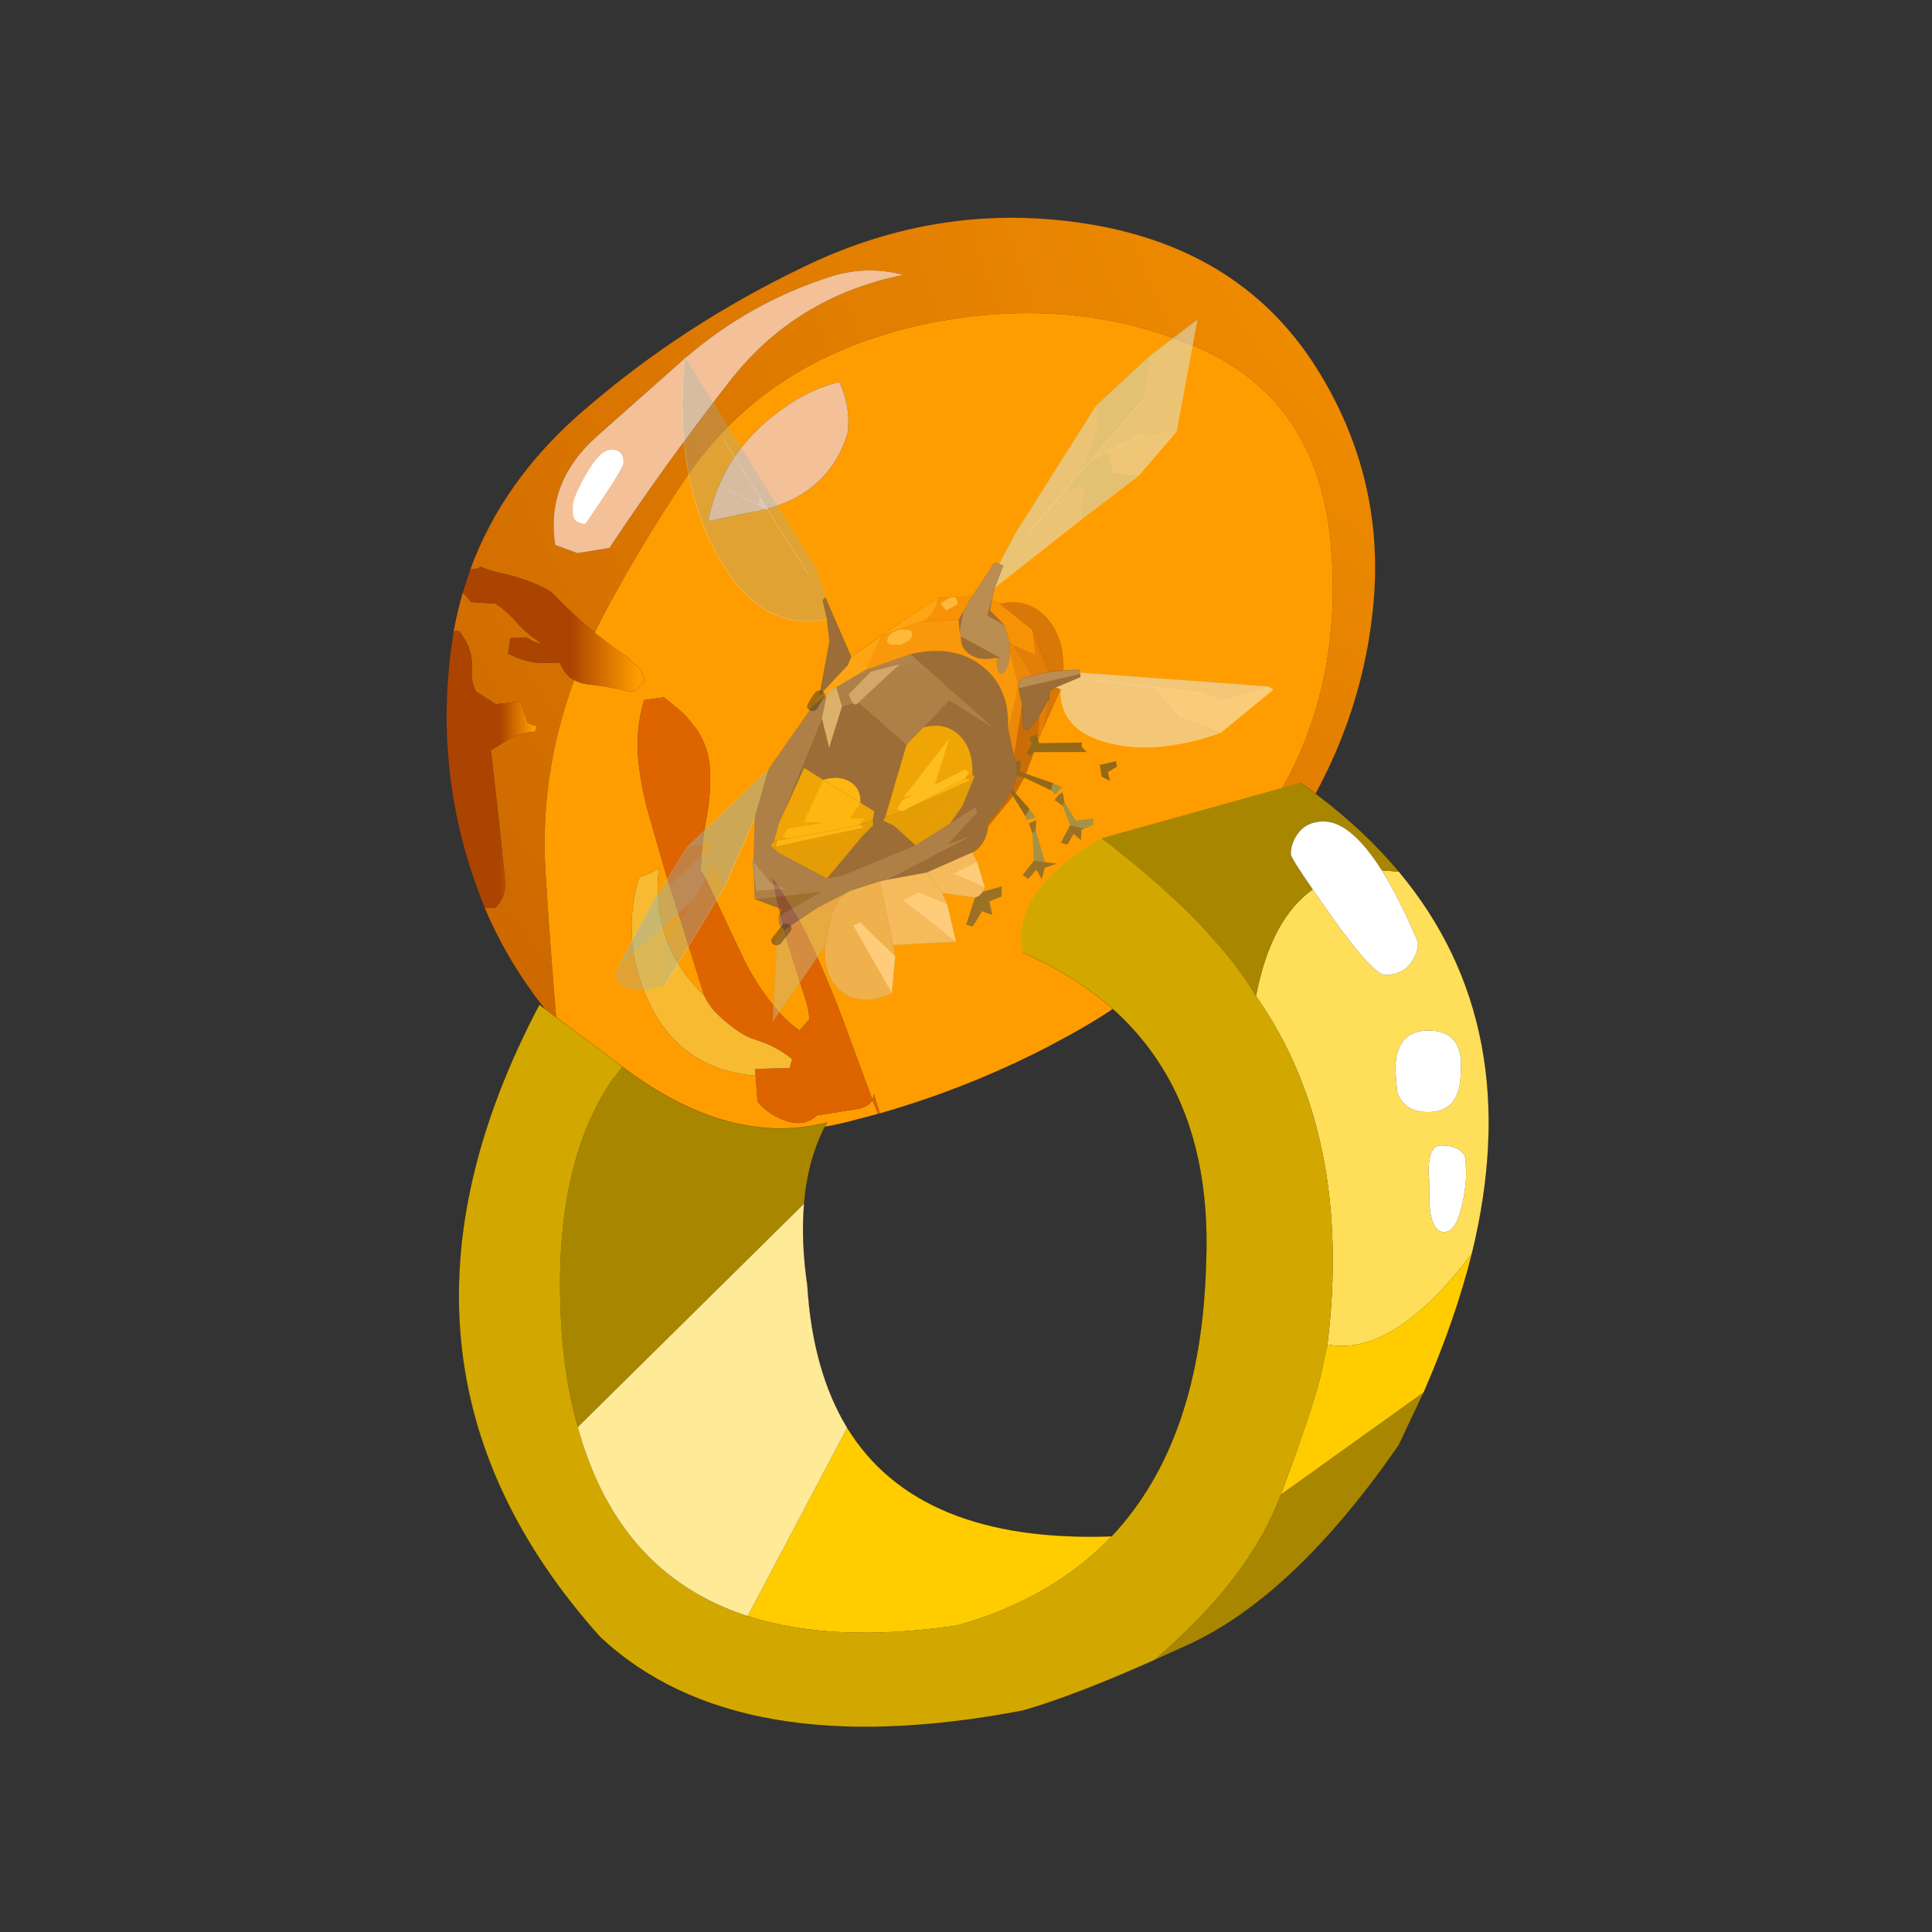 <?xml version="1.0" encoding="UTF-8" standalone="no"?>
<svg xmlns:xlink="http://www.w3.org/1999/xlink" height="440.0px" width="440.0px" xmlns="http://www.w3.org/2000/svg">
  <rect width="100%" height="100%" fill="#333333" stroke="none"/>
  <g transform="matrix(10.0, 0.0, 0.0, 10.0, 0.0, 0.0)">
    <use height="44.0" transform="matrix(0.909, 0.0, 0.0, 0.909, 2.0, 2.0)" width="44.0" xlink:href="#sprite0"/>
  </g>
  <defs>
    <g id="sprite0" transform="matrix(1.0, 0.0, 0.0, 1.0, 0.0, 0.0)">
      <use height="44.0" transform="matrix(1.0, 0.0, 0.0, 1.0, 0.0, 0.0)" width="44.0" xlink:href="#shape0"/>
      <use height="211.45" transform="matrix(0.18, 0.0, 0.0, 0.18, 9.0, 3.0)" width="145.0" xlink:href="#sprite1"/>
    </g>
    <g id="shape0" transform="matrix(1.0, 0.0, 0.0, 1.0, 0.0, 0.0)">
      <path d="M44.0 44.0 L0.0 44.0 0.0 0.0 44.0 0.0 44.0 44.0" fill="#43adca" fill-opacity="0.0" fill-rule="evenodd" stroke="none"/>
    </g>
    <g id="sprite1" transform="matrix(1.0, 0.0, 0.0, 1.0, 0.0, 0.0)">
      <use height="207.45" transform="matrix(-0.687, 0.019, 0.0, 0.609, 129.2, 0.0)" width="188.15" xlink:href="#sprite2"/>
      <use height="124.7" transform="matrix(-0.869, 0.025, 0.0, 0.77, 115.016, 15.323)" width="105.35" xlink:href="#shape2"/>
      <use height="177.75" transform="matrix(1.0, 0.0, 0.0, 1.0, 1.65, 33.7)" width="143.35" xlink:href="#shape3"/>
    </g>
    <g id="sprite2" transform="matrix(1.0, 0.0, 0.0, 1.0, 0.0, 0.0)">
      <use height="207.45" transform="matrix(1.0, 0.0, 0.0, 1.0, 0.0, 0.0)" width="188.15" xlink:href="#shape1"/>
    </g>
    <g id="shape1" transform="matrix(1.0, 0.0, 0.0, 1.0, 0.0, 0.0)">
      <path d="M183.35 76.95 L183.2 76.95 Q182.1 77.0 181.2 76.45 179.3 77.5 177.1 78.05 171.75 79.45 167.2 82.45 L166.7 82.95 Q162.7 87.85 158.15 92.2 L156.4 88.35 Q148.8 72.4 139.55 57.25 123.35 30.85 92.05 23.95 62.7 17.7 37.2 30.25 11.65 42.75 9.0 76.65 6.65 106.8 18.05 130.5 L21.1 136.35 Q29.65 151.25 39.25 164.2 46.2 173.6 53.75 181.95 30.9 166.25 16.9 142.55 2.9 118.85 0.45 91.65 -2.25 62.05 11.95 36.2 27.1 8.7 57.85 2.0 87.65 -4.45 115.45 9.75 140.5 22.45 160.7 41.65 176.75 56.85 183.35 76.95 M162.3 102.95 Q164.25 101.65 165.15 98.95 L165.7 98.95 170.15 98.7 Q173.35 98.0 175.7 96.45 L175.2 92.95 174.7 92.95 173.2 92.95 Q172.15 92.7 171.5 93.2 170.3 94.2 168.7 94.45 171.8 92.25 174.0 89.3 175.8 86.9 178.2 84.95 L183.2 84.45 184.2 82.95 184.9 82.25 Q186.0 86.55 186.75 91.1 L186.2 90.95 185.7 90.95 Q182.7 95.1 183.05 99.9 183.25 102.6 182.2 104.95 L178.2 107.95 173.2 107.45 171.7 112.45 170.7 112.95 170.25 113.05 Q169.95 113.2 169.95 113.45 L170.2 114.45 Q172.9 114.6 175.25 115.85 L179.2 118.45 Q177.7 132.6 176.3 148.45 176.0 151.8 178.2 154.45 L180.45 154.4 Q175.1 168.85 165.85 181.25 167.15 164.1 168.1 146.8 169.35 124.2 162.3 102.95 M140.1 30.3 Q126.9 17.75 110.1 12.25 102.9 10.0 95.6 12.4 117.55 16.75 130.85 35.7 143.75 53.95 155.15 72.95 L161.65 73.95 166.15 71.95 Q168.15 57.6 157.75 47.4 L140.1 30.3" fill="url(#gradient0)" fill-rule="evenodd" stroke="none"/>
      <path d="M158.15 92.2 Q162.7 87.85 166.7 82.95 L167.2 82.45 Q171.75 79.45 177.1 78.05 179.3 77.5 181.2 76.45 182.1 77.0 183.2 76.95 L183.35 76.95 184.9 82.25 184.2 82.95 183.2 84.45 178.2 84.95 Q175.8 86.9 174.0 89.3 171.8 92.25 168.7 94.45 170.3 94.2 171.5 93.2 172.15 92.7 173.2 92.95 L174.7 92.95 175.2 92.95 175.7 96.45 Q173.35 98.0 170.15 98.7 L165.7 98.95 165.15 98.95 Q164.25 101.65 162.3 102.95 161.1 103.75 159.5 104.0 155.2 104.65 151.6 105.75 L150.15 105.95 148.15 103.95 Q147.95 102.15 149.25 100.55 L151.65 97.95 150.65 98.7 Q154.55 95.65 158.15 92.2" fill="url(#gradient1)" fill-rule="evenodd" stroke="none"/>
      <path d="M186.75 91.1 L187.15 94.15 Q190.75 123.35 181.55 151.15 L180.45 154.4 178.2 154.45 Q176.0 151.8 176.3 148.45 177.7 132.6 179.2 118.45 L175.25 115.85 Q172.9 114.6 170.2 114.45 L169.95 113.45 Q169.95 113.2 170.25 113.05 L170.7 112.95 171.7 112.45 173.2 107.45 178.2 107.95 182.2 104.95 Q183.25 102.6 183.05 99.9 182.7 95.1 185.7 90.95 L186.2 90.95 186.75 91.1" fill="url(#gradient2)" fill-rule="evenodd" stroke="none"/>
      <path d="M53.75 181.95 Q46.2 173.6 39.25 164.2 29.65 151.25 21.1 136.35 L18.05 130.5 Q6.65 106.8 9.0 76.65 11.65 42.75 37.2 30.25 62.7 17.7 92.05 23.95 123.35 30.85 139.55 57.25 148.8 72.4 156.4 88.35 L158.15 92.2 Q154.55 95.65 150.65 98.7 L151.65 97.95 149.25 100.55 Q147.95 102.15 148.15 103.95 L150.15 105.95 151.6 105.75 Q155.2 104.65 159.5 104.0 161.1 103.75 162.3 102.95 169.35 124.2 168.1 146.8 167.15 164.1 165.85 181.25 160.25 188.6 153.15 194.9 133.45 212.35 106.55 205.55 L100.75 204.0 101.85 200.85 101.6 199.45 100.35 203.9 Q82.55 198.7 66.25 189.7 L64.1 188.45 62.0 187.25 Q57.75 184.75 53.75 181.95 M106.75 46.2 L106.85 48.0 Q111.0 63.6 127.4 65.85 L135.15 67.45 Q132.2 50.6 118.25 40.9 113.9 37.85 108.6 36.45 106.65 41.1 106.75 46.2 M135.95 175.85 L138.8 165.5 143.6 148.25 147.3 133.65 Q148.75 127.7 149.3 121.65 149.9 114.7 148.15 107.95 L144.15 107.45 141.55 109.9 Q140.3 111.05 139.3 112.35 L137.45 115.05 Q135.05 119.2 134.8 124.15 134.55 129.7 135.5 135.25 136.55 141.4 136.65 147.45 L135.9 148.55 130.55 161.5 128.0 167.7 Q125.25 174.05 121.2 179.6 119.25 182.3 116.65 184.45 L114.65 181.95 114.75 180.65 Q114.9 179.4 115.2 178.2 L116.5 173.6 119.15 164.1 Q120.85 156.8 122.15 149.45 L120.5 152.2 117.4 158.0 Q115.9 160.85 114.65 163.85 110.0 175.25 106.35 186.95 L101.85 200.85 Q102.8 202.3 104.65 202.7 L113.1 203.95 Q115.5 206.3 118.6 205.3 122.65 203.9 125.15 200.45 L125.55 194.5 Q142.1 192.45 148.25 174.15 152.6 161.15 149.15 148.45 L146.65 147.45 145.15 146.45 Q146.85 163.7 135.95 175.85" fill="url(#gradient3)" fill-rule="evenodd" stroke="none"/>
      <path d="M140.1 30.3 L157.75 47.4 Q168.15 57.6 166.15 71.95 L161.65 73.95 155.15 72.95 Q143.75 53.95 130.85 35.7 117.55 16.75 95.6 12.4 102.9 10.0 110.1 12.25 126.9 17.75 140.1 30.3 M106.75 46.2 Q106.65 41.1 108.6 36.45 113.9 37.85 118.25 40.9 132.2 50.6 135.15 67.45 L127.4 65.85 Q111.0 63.6 106.85 48.0 L106.75 46.2" fill="#f3c098" fill-rule="evenodd" stroke="none"/>
      <path d="M100.75 204.0 L100.35 203.9 101.6 199.45 101.85 200.85 100.75 204.0 M125.55 194.5 L125.15 200.45 Q122.65 203.9 118.6 205.3 115.5 206.3 113.1 203.95 L104.65 202.7 Q102.8 202.3 101.85 200.85 L106.35 186.95 Q110.0 175.25 114.65 163.85 115.9 160.85 117.4 158.0 L120.5 152.2 122.15 149.45 Q120.85 156.8 119.15 164.1 L116.5 173.6 115.2 178.2 Q114.9 179.4 114.75 180.65 L114.65 181.95 116.65 184.45 Q119.25 182.3 121.2 179.6 125.25 174.05 128.0 167.7 L130.55 161.5 135.9 148.55 136.65 147.45 Q136.55 141.4 135.5 135.25 134.55 129.7 134.8 124.15 135.05 119.2 137.45 115.05 L139.3 112.35 Q140.3 111.05 141.55 109.9 L144.15 107.45 148.15 107.95 Q149.9 114.7 149.3 121.65 148.75 127.7 147.3 133.65 L143.6 148.25 138.8 165.5 135.95 175.85 Q135.05 178.15 133.55 179.9 131.15 182.7 128.25 184.85 126.9 185.8 125.4 186.35 121.2 188.0 118.15 190.95 L118.65 192.95 125.65 192.95 125.55 194.5" fill="#de6400" fill-rule="evenodd" stroke="none"/>
      <path d="M125.55 194.5 L125.65 192.95 118.65 192.95 118.15 190.95 Q121.2 188.0 125.4 186.35 126.9 185.8 128.25 184.85 131.15 182.7 133.55 179.9 135.05 178.15 135.95 175.85 146.85 163.7 145.15 146.45 L146.65 147.45 149.15 148.45 Q152.6 161.15 148.25 174.15 142.1 192.45 125.55 194.5" fill="#f8ba30" fill-rule="evenodd" stroke="none"/>
      <path d="M183.35 76.95 Q176.75 56.85 160.7 41.65 140.5 22.45 115.45 9.75 87.65 -4.45 57.85 2.0 27.1 8.7 11.95 36.2 -2.25 62.05 0.45 91.65 2.9 118.85 16.9 142.55 30.9 166.25 53.75 181.95 M184.9 82.25 L183.35 76.95 M186.75 91.1 L187.15 94.15 Q190.75 123.35 181.55 151.15 L180.45 154.4 Q175.1 168.85 165.85 181.25 160.25 188.6 153.15 194.9 133.45 212.35 106.55 205.55 L100.75 204.0 100.35 203.9 Q82.55 198.7 66.25 189.7 L64.1 188.45 62.0 187.25 Q57.75 184.75 53.75 181.95 M186.75 91.1 Q186.0 86.55 184.9 82.25" fill="none" stroke="#330000" stroke-linecap="round" stroke-linejoin="round" stroke-opacity="0.302" stroke-width="0.05"/>
    </g>
    <radialGradient cx="0" cy="0" gradientTransform="matrix(1.0, 0.0, 0.0, 1.0, -78.4, -31.1)" gradientUnits="userSpaceOnUse" id="gradient0" r="819.2" spreadMethod="pad">
      <stop offset="0.0" stop-color="#ff9d00"/>
      <stop offset="0.667" stop-color="#ab4400"/>
    </radialGradient>
    <linearGradient gradientTransform="matrix(0.022, 0.0, 0.0, 0.018, 166.5, 91.2)" gradientUnits="userSpaceOnUse" id="gradient1" spreadMethod="pad" x1="-819.2" x2="819.2">
      <stop offset="0.027" stop-color="#ff9d00"/>
      <stop offset="0.404" stop-color="#ab4400"/>
    </linearGradient>
    <linearGradient gradientTransform="matrix(0.011, 0.0, 0.0, 0.039, 179.05, 122.7)" gradientUnits="userSpaceOnUse" id="gradient2" spreadMethod="pad" x1="-819.2" x2="819.2">
      <stop offset="0.027" stop-color="#ff9d00"/>
      <stop offset="0.404" stop-color="#ab4400"/>
    </linearGradient>
    <radialGradient cx="0" cy="0" gradientTransform="matrix(1.0, 0.0, 0.0, 1.0, -78.4, -31.1)" gradientUnits="userSpaceOnUse" id="gradient3" r="819.2" spreadMethod="pad">
      <stop offset="0.627" stop-color="#ff9d00"/>
      <stop offset="0.914" stop-color="#ab4400"/>
    </radialGradient>
    <g id="shape2" transform="matrix(1.0, 0.0, 0.0, 1.0, -18.0, 33.0)">
      <path d="M44.55 -9.65 L39.0 -12.65 33.55 -12.9 30.2 -33.0 37.75 -26.75 38.8 -19.0 47.2 -8.2 Q45.85 -8.95 44.55 -9.65 M46.4 -18.0 L59.35 4.7 61.9 10.1 61.25 10.4 62.6 14.3 48.7 2.4 48.2 -3.55 51.05 -3.2 48.45 -6.6 45.8 -14.8 46.4 -18.0 M57.25 4.65 L51.05 -3.2 57.25 4.65" fill="#d5ecf4" fill-opacity="0.478" fill-rule="evenodd" stroke="none"/>
      <path d="M89.75 15.25 L91.35 9.8 112.3 -28.9 Q114.1 -7.25 106.95 7.25 100.1 21.35 89.5 19.2 L90.2 15.75 89.75 15.25 M122.85 80.7 L123.35 81.75 Q123.55 84.25 121.15 85.0 118.8 85.75 115.4 84.4 L116.05 78.1 110.8 69.25 122.85 80.7 M105.9 -5.15 L100.45 -1.8 105.9 -5.15 M105.95 -13.6 L100.25 -3.25 105.95 -13.6 M100.45 -1.8 L100.25 -3.25 99.0 -0.9 100.45 -1.8 M92.5 10.9 L99.0 -0.9 92.5 10.9" fill="#94b4b4" fill-opacity="0.286" fill-rule="evenodd" stroke="none"/>
      <path d="M100.25 -3.25 L100.45 -1.8 99.0 -0.9 100.25 -3.25" fill="#bfd4db" fill-opacity="0.478" fill-rule="evenodd" stroke="none"/>
      <path d="M101.25 62.65 L101.55 62.25 101.2 65.1 101.25 62.65 101.2 65.1 100.8 67.9 96.2 67.7 98.5 66.65 101.25 62.65" fill="#738ac1" fill-opacity="0.478" fill-rule="evenodd" stroke="none"/>
      <path d="M98.85 46.0 L111.95 59.7 107.3 58.9 117.05 68.8 122.85 80.7 110.8 69.25 107.65 62.85 105.95 67.15 101.05 54.65 98.85 46.0" fill="#94b4b4" fill-opacity="0.478" fill-rule="evenodd" stroke="none"/>
      <path d="M111.95 59.7 L117.05 68.8 107.3 58.9 111.95 59.7 M115.4 84.4 L105.95 67.15 107.65 62.85 110.8 69.25 116.05 78.1 115.4 84.4" fill="#94b4b4" fill-opacity="0.365" fill-rule="evenodd" stroke="none"/>
      <path d="M61.9 10.1 L62.65 9.8 66.2 15.75 67.6 18.45 68.25 22.1 68.05 23.0 61.45 27.25 62.3 27.0 Q62.35 28.6 62.05 29.4 61.75 30.15 61.3 29.85 60.9 29.6 60.55 28.5 60.25 27.35 60.2 26.2 L60.3 24.25 61.05 21.25 63.85 19.35 62.9 15.7 62.6 14.3 61.25 10.4 61.9 10.1 M49.05 30.15 L49.1 29.65 51.65 29.7 54.0 29.9 56.55 30.45 58.35 30.85 58.9 32.15 58.9 32.35 58.8 32.65 48.95 30.4 49.05 30.15" fill="#707dab" fill-opacity="0.478" fill-rule="evenodd" stroke="none"/>
      <path d="M66.2 15.75 L69.3 15.85 68.8 16.0 68.55 17.15 70.45 18.25 71.3 16.9 69.7 15.9 71.8 15.9 Q71.9 17.5 72.75 18.7 73.6 19.95 74.7 20.15 L68.4 19.95 67.6 18.45 66.2 15.75 M61.8 17.3 L63.1 16.65 63.4 18.45 61.05 21.25 60.3 24.25 59.65 24.9 56.1 26.65 56.6 22.2 61.8 17.3" fill="#ee870b" fill-opacity="0.478" fill-rule="evenodd" stroke="none"/>
      <path d="M85.65 26.0 L89.75 15.25 90.2 15.75 89.5 19.2 89.1 23.2 90.7 32.9 86.15 27.6 85.75 26.45 85.65 26.1 85.65 26.0 M66.25 62.1 Q65.3 61.7 64.55 60.4 63.8 59.05 63.7 57.5 L63.95 57.1 61.8 54.4 61.4 53.85 60.1 51.6 59.75 50.85 59.05 48.6 59.2 45.75 59.55 44.75 60.5 39.85 Q60.25 32.5 64.65 28.5 69.15 24.3 76.15 25.95 L63.05 39.55 69.9 34.45 74.1 39.25 Q70.6 38.3 68.3 40.85 66.05 43.35 66.2 48.0 L65.85 48.4 67.75 53.55 67.8 53.65 69.8 56.8 65.7 54.0 65.5 54.9 70.25 60.6 66.7 59.3 79.95 66.6 73.55 65.5 66.25 62.1 M63.1 16.65 L62.9 15.7 63.85 19.35 61.05 21.25 63.4 18.45 63.1 16.65 M85.4 34.5 L87.1 35.05 89.15 42.4 90.3 37.1 97.25 55.9 93.15 45.95 90.1 48.2 Q87.45 47.45 85.75 48.75 84.05 50.0 84.15 52.55 L81.9 54.15 82.15 55.6 82.1 56.7 83.7 58.45 89.5 66.05 87.1 65.7 75.3 60.55 78.75 56.9 80.5 55.9 80.15 55.2 76.75 42.25 84.45 34.4 84.85 34.8 85.4 34.5 M67.6 18.45 L68.4 19.95 68.25 22.1 67.6 18.45 M62.3 27.0 L61.45 27.25 68.05 23.0 Q68.15 25.25 66.4 26.45 64.75 27.6 62.3 27.0 M53.9 34.7 L53.85 33.35 52.85 32.7 48.9 30.95 48.95 30.4 58.8 32.65 58.25 35.6 58.1 39.95 57.3 40.25 55.5 37.75 53.9 34.7" fill="#303a74" fill-opacity="0.478" fill-rule="evenodd" stroke="none"/>
      <path d="M60.3 24.25 L60.2 26.2 58.9 32.15 58.35 30.85 56.55 30.45 59.65 24.9 60.3 24.25 M58.25 35.6 L58.8 32.65 58.9 32.35 60.5 39.85 59.55 44.75 58.25 35.6" fill="#d7720f" fill-opacity="0.478" fill-rule="evenodd" stroke="none"/>
      <path d="M80.8 22.45 L83.35 28.6 76.15 25.95 Q69.15 24.3 64.65 28.5 60.25 32.5 60.5 39.85 L58.9 32.35 58.9 32.15 60.2 26.2 Q60.25 27.35 60.55 28.5 60.9 29.6 61.3 29.85 61.75 30.15 62.05 29.4 62.35 28.6 62.3 27.0 64.75 27.6 66.4 26.45 68.15 25.25 68.05 23.0 L68.25 22.1 68.4 19.95 74.7 20.15 80.8 22.45 M77.75 21.45 L76.35 21.55 Q75.8 21.8 75.85 22.4 75.85 22.95 76.45 23.5 77.05 24.0 77.9 24.2 L79.3 24.1 Q79.9 23.85 79.85 23.25 79.8 22.65 79.2 22.15 78.6 21.6 77.75 21.45" fill="#f5931b" fill-opacity="0.478" fill-rule="evenodd" stroke="none"/>
      <path d="M69.3 15.85 L69.7 15.9 71.3 16.9 70.45 18.25 68.55 17.15 68.8 16.0 69.3 15.85 M77.75 21.45 Q78.6 21.6 79.2 22.15 79.8 22.65 79.85 23.25 79.9 23.85 79.3 24.1 L77.9 24.2 Q77.05 24.0 76.45 23.5 75.85 22.95 75.85 22.4 75.8 21.8 76.35 21.55 L77.75 21.45" fill="#ffd779" fill-opacity="0.478" fill-rule="evenodd" stroke="none"/>
      <path d="M71.8 15.9 L80.8 22.45 85.65 26.0 85.65 26.1 85.55 26.2 85.75 26.45 86.15 27.6 90.7 32.9 91.35 33.95 91.7 34.75 89.55 32.9 89.05 32.15 Q88.6 31.8 88.0 31.55 L83.35 28.6 80.8 22.45 85.55 26.2 80.8 22.45 74.7 20.15 Q73.6 19.95 72.75 18.7 71.9 17.5 71.8 15.9" fill="#ffaf2b" fill-opacity="0.478" fill-rule="evenodd" stroke="none"/>
      <path d="M39.65 -5.1 L43.7 -5.7 44.55 -9.65 Q45.85 -8.95 47.2 -8.2 L48.45 -6.6 47.2 -8.2 38.8 -19.0 37.75 -26.75 46.4 -18.0 45.8 -14.8 48.45 -6.6 51.05 -3.2 48.2 -3.55 48.7 2.4 39.65 -5.1" fill="#c4e8f0" fill-opacity="0.478" fill-rule="evenodd" stroke="none"/>
      <path d="M39.65 -5.1 L33.55 -12.9 39.0 -12.65 44.55 -9.65 43.7 -5.7 39.65 -5.1" fill="#ddf2f7" fill-opacity="0.478" fill-rule="evenodd" stroke="none"/>
      <path d="M55.65 42.1 L54.8 39.85 53.9 34.7 55.5 37.75 55.75 41.6 55.65 42.1 M59.65 24.9 L56.55 30.45 54.0 29.9 56.6 22.2 56.1 26.65 59.65 24.9" fill="#c45c11" fill-opacity="0.478" fill-rule="evenodd" stroke="none"/>
      <path d="M52.05 33.05 Q52.3 40.55 44.2 43.05 36.55 45.45 26.45 41.75 L32.8 38.75 37.0 33.2 29.05 34.5 26.25 35.8 18.75 33.65 49.05 30.15 48.95 30.4 48.9 30.95 52.85 32.7 52.05 33.05 M46.7 31.6 L37.0 33.2 46.7 31.6" fill="#e6f5f9" fill-opacity="0.478" fill-rule="evenodd" stroke="none"/>
      <path d="M54.8 39.85 L52.05 33.05 52.85 32.7 53.85 33.35 53.9 34.7 54.8 39.85 M51.65 29.7 Q51.5 23.6 54.4 20.0 57.3 16.35 61.8 17.3 L56.6 22.2 54.0 29.9 51.65 29.7" fill="#ac510f" fill-opacity="0.478" fill-rule="evenodd" stroke="none"/>
      <path d="M59.7 52.15 L57.7 55.85 57.05 54.55 59.3 51.6 59.75 50.85 60.1 51.6 59.7 52.15 M57.9 48.85 L53.6 51.3 53.3 50.0 57.65 48.15 Q58.1 47.9 58.6 47.6 L58.35 45.75 59.2 45.75 59.05 48.6 57.9 48.85 M56.35 44.3 L47.9 44.55 48.7 43.6 48.65 42.8 55.55 42.7 55.65 42.1 55.75 41.6 55.95 41.1 57.05 41.55 56.75 42.8 57.55 44.4 56.9 45.0 56.35 44.3 M43.2 46.35 L45.8 46.95 45.5 49.1 44.15 49.9 44.5 48.3 43.05 47.35 43.2 46.35" fill="#1f3036" fill-opacity="0.478" fill-rule="evenodd" stroke="none"/>
      <path d="M63.7 57.5 L59.7 52.15 60.1 51.6 61.4 53.85 61.8 54.4 63.95 57.1 63.7 57.5 M59.3 51.6 L57.9 48.85 59.05 48.6 59.75 50.85 59.3 51.6 M57.65 48.15 L56.35 44.3 56.9 45.0 57.55 44.4 56.75 42.8 57.05 41.55 55.95 41.1 55.75 41.6 55.5 37.75 57.3 40.25 58.1 39.95 58.25 35.6 59.55 44.75 59.2 45.75 58.35 45.75 58.6 47.6 Q58.1 47.9 57.65 48.15" fill="#913a0d" fill-opacity="0.478" fill-rule="evenodd" stroke="none"/>
      <path d="M26.45 41.75 L18.0 34.2 18.75 33.65 26.25 35.8 29.05 34.5 37.0 33.2 32.8 38.75 26.45 41.75" fill="#f4fdfd" fill-opacity="0.478" fill-rule="evenodd" stroke="none"/>
      <path d="M57.7 55.85 L57.6 56.5 56.05 56.15 57.05 54.55 57.7 55.85 M53.6 51.3 L52.95 52.1 51.85 50.8 53.3 50.0 53.6 51.3 M51.45 53.5 L51.75 54.15 50.55 57.65 48.25 58.4 46.9 57.75 46.8 56.6 49.65 56.9 51.45 53.5 M56.05 58.35 L56.6 59.0 56.35 63.9 54.6 64.25 56.05 58.35" fill="#46868e" fill-opacity="0.478" fill-rule="evenodd" stroke="none"/>
      <path d="M65.8 70.3 L67.2 75.15 66.15 75.5 64.65 72.8 63.0 73.5 63.5 71.05 61.55 70.25 61.5 68.4 64.5 69.25 65.15 70.0 65.8 70.3 M51.45 53.5 L51.75 51.7 52.4 52.15 53.05 53.05 51.75 54.15 51.45 53.5 M50.55 57.65 L52.05 60.85 51.0 61.2 50.0 59.3 48.8 60.45 48.75 58.6 48.25 58.4 50.55 57.65 M56.05 58.35 L56.0 56.6 57.15 57.15 56.6 59.0 56.05 58.35 M56.35 63.9 L58.15 66.45 57.25 67.2 55.95 65.55 55.1 67.3 54.6 65.25 52.65 64.55 54.6 64.25 56.35 63.9" fill="#2c424e" fill-opacity="0.478" fill-rule="evenodd" stroke="none"/>
      <path d="M88.0 31.55 Q88.6 31.8 89.05 32.15 L89.55 32.9 88.0 31.55 89.55 32.9 90.3 37.1 89.15 42.4 87.1 35.05 88.0 31.55" fill="#b7c7df" fill-opacity="0.478" fill-rule="evenodd" stroke="none"/>
      <path d="M85.75 26.45 L85.55 26.2 85.65 26.1 85.75 26.45" fill="#af7030" fill-opacity="0.478" fill-rule="evenodd" stroke="none"/>
      <path d="M84.45 34.4 L77.85 27.7 82.45 28.9 86.05 32.9 85.4 34.5 84.85 34.8 84.45 34.4" fill="#a2b3d7" fill-opacity="0.478" fill-rule="evenodd" stroke="none"/>
      <path d="M97.25 55.9 L97.95 58.9 97.45 58.9 95.85 58.7 96.6 58.25 95.7 56.85 89.85 55.95 93.2 55.75 90.1 48.2 93.15 45.95 97.25 55.9 M76.75 42.25 L80.15 55.2 77.3 54.3 78.3 53.9 77.5 52.3 75.8 51.5 77.2 51.7 69.9 41.4 72.25 49.7 Q69.8 48.4 67.35 47.05 L66.75 47.6 67.45 48.8 67.35 48.7 66.2 48.0 Q66.05 43.35 68.3 40.85 70.6 38.3 74.1 39.25 L76.75 42.25 M84.15 52.55 L85.8 55.25 83.45 55.5 84.6 56.65 84.1 56.5 82.15 55.6 81.9 54.15 84.15 52.55" fill="#dfaf0d" fill-opacity="0.478" fill-rule="evenodd" stroke="none"/>
      <path d="M84.15 52.55 Q84.05 50.0 85.75 48.75 87.45 47.45 90.1 48.2 L93.2 55.75 89.85 55.95 95.7 56.85 96.6 58.25 95.85 58.7 84.6 56.65 95.85 58.7 97.45 58.9 97.65 60.0 83.65 57.05 84.1 56.5 84.6 56.65 83.45 55.5 85.8 55.25 84.15 52.55 90.1 48.2 84.15 52.55 M67.35 48.7 L67.45 48.8 75.7 53.4 66.55 49.0 67.35 48.7" fill="#fed225" fill-opacity="0.478" fill-rule="evenodd" stroke="none"/>
      <path d="M67.45 48.8 L66.75 47.6 67.35 47.05 Q69.8 48.4 72.25 49.7 L69.9 41.4 77.2 51.7 75.8 51.5 77.5 52.3 78.3 53.9 77.3 54.3 75.7 53.4 67.45 48.8" fill="#ffe242" fill-opacity="0.478" fill-rule="evenodd" stroke="none"/>
      <path d="M97.95 58.9 L98.6 59.8 97.25 61.2 89.5 66.05 83.7 58.45 82.1 56.7 82.15 55.6 84.1 56.5 83.65 57.05 97.65 60.0 97.45 58.9 97.95 58.9 M75.3 60.55 L69.8 56.8 67.8 53.65 67.75 53.55 65.85 48.4 66.2 48.0 67.35 48.7 66.55 49.0 75.7 53.4 77.3 54.3 80.15 55.2 80.5 55.9 78.75 56.9 75.3 60.55 M69.6 54.1 L76.05 57.85 69.4 52.9 69.6 54.1" fill="#ca9e0b" fill-opacity="0.478" fill-rule="evenodd" stroke="none"/>
      <path d="M79.1 87.15 L78.55 80.5 84.2 74.15 85.3 74.7 79.1 87.15 M68.8 78.2 L70.25 71.3 74.8 69.0 77.35 70.35 68.8 78.2 M64.2 68.5 L65.45 63.8 69.25 65.85 64.2 68.5" fill="#ffffff" fill-opacity="0.478" fill-rule="evenodd" stroke="none"/>
      <path d="M78.9 78.45 L68.8 78.2 77.35 70.35 74.8 69.0 70.25 71.3 71.0 69.3 65.8 70.3 65.15 70.0 64.5 69.25 64.2 68.5 69.25 65.85 65.45 63.8 66.25 62.1 73.55 65.5 79.95 66.6 81.1 66.85 78.9 78.45 M71.0 69.3 L73.55 65.5 71.0 69.3" fill="#e8d9c1" fill-opacity="0.478" fill-rule="evenodd" stroke="none"/>
      <path d="M89.8 78.25 Q90.1 84.2 86.9 86.85 83.7 89.4 79.1 87.15 L85.3 74.7 84.2 74.15 78.55 80.5 78.9 78.45 81.1 66.85 85.8 68.4 87.6 70.1 88.7 72.25 89.8 78.25" fill="#ddc7a2" fill-opacity="0.478" fill-rule="evenodd" stroke="none"/>
      <path d="M85.8 68.4 L91.05 71.3 88.7 72.25 87.6 70.1 85.8 68.4" fill="#d2b38c" fill-opacity="0.478" fill-rule="evenodd" stroke="none"/>
      <path d="M101.05 69.4 L96.7 71.4 97.2 72.65 90.1 68.35 101.05 69.4" fill="#384065" fill-opacity="0.478" fill-rule="evenodd" stroke="none"/>
      <path d="M96.05 74.9 L97.55 77.0 98.2 91.7 89.8 78.25 88.7 72.25 91.05 71.3 96.05 74.9" fill="#ceb886" fill-opacity="0.478" fill-rule="evenodd" stroke="none"/>
      <path d="M91.8 34.85 L98.85 46.0 101.05 54.65 101.25 62.65 98.5 66.65 96.2 67.7 100.8 67.9 101.2 65.1 101.05 69.4 90.1 68.35 97.2 72.65 Q97.3 73.85 96.95 74.45 96.6 75.1 96.05 74.9 L91.05 71.3 85.8 68.4 81.1 66.85 79.95 66.6 66.7 59.3 70.25 60.6 65.5 54.9 65.7 54.0 69.8 56.8 75.3 60.55 87.1 65.7 89.5 66.05 97.25 61.2 98.6 59.8 97.95 58.9 97.25 55.9 90.3 37.1 89.55 32.9 91.7 34.75 91.8 34.85 M83.35 28.6 L88.0 31.55 87.1 35.05 85.4 34.5 86.05 32.9 82.45 28.9 77.85 27.7 84.45 34.4 76.75 42.25 74.1 39.25 69.9 34.45 63.05 39.55 76.15 25.95 83.35 28.6" fill="url(#gradient4)" fill-rule="evenodd" stroke="none"/>
      <path d="M69.6 54.1 L69.4 52.9 76.05 57.85 69.6 54.1" fill="url(#gradient5)" fill-rule="evenodd" stroke="none"/>
      <path d="M30.2 -33.0 L37.75 -26.75 46.4 -18.0 59.35 4.7 61.9 10.1 M89.75 15.25 L91.35 9.8 112.3 -28.9 M18.0 34.2 L18.75 33.65 49.05 30.15" fill="none" stroke="#7bcadd" stroke-linecap="round" stroke-linejoin="round" stroke-opacity="0.478" stroke-width="0.05"/>
      <path d="M33.55 -12.9 L39.65 -5.1 M44.55 -9.65 L39.0 -12.65 M33.55 -12.9 L30.2 -33.0 M112.3 -28.9 Q114.1 -7.25 106.95 7.25 100.1 21.35 89.5 19.2 M115.4 84.4 L105.95 67.15 101.05 54.65 M52.05 33.05 Q52.3 40.55 44.2 43.05 36.55 45.45 26.45 41.75 L18.0 34.2 M62.6 14.3 L48.7 2.4 39.65 -5.1 M48.45 -6.6 L51.05 -3.2 57.25 4.65 M48.45 -6.6 L47.2 -8.2 Q45.85 -8.95 44.55 -9.65 M47.2 -8.2 L38.8 -19.0 M100.25 -3.25 L105.95 -13.6 M100.45 -1.8 L105.9 -5.15 M100.25 -3.25 L99.0 -0.9 100.45 -1.8 M52.85 32.7 L52.05 33.05 M32.8 38.75 L37.0 33.2 29.05 34.5 M37.0 33.2 L46.7 31.6 M99.0 -0.9 L92.5 10.9" fill="none" stroke="#ffffff" stroke-linecap="round" stroke-linejoin="round" stroke-opacity="0.478" stroke-width="0.05"/>
      <path d="M91.8 34.85 L98.85 46.0 M101.05 54.65 L101.25 62.65 101.2 65.1 101.05 69.4 96.7 71.4 97.2 72.65 Q97.3 73.85 96.95 74.45 96.6 75.1 96.05 74.9 M66.25 62.1 Q65.3 61.7 64.55 60.4 63.8 59.05 63.7 57.5 M91.7 34.75 L91.8 34.85 M83.35 28.6 L88.0 31.55 89.55 32.9 91.7 34.75 M79.95 66.6 L81.1 66.85 85.8 68.4 91.05 71.3 96.05 74.9 M101.05 54.65 L98.85 46.0 M59.55 44.75 L60.5 39.85 M59.55 44.75 L59.2 45.75 59.05 48.6 59.75 50.85 60.1 51.6 61.4 53.85 M61.8 54.4 L63.95 57.1 63.7 57.5 M76.15 25.95 Q69.15 24.3 64.65 28.5 60.25 32.5 60.5 39.85 M79.95 66.6 L73.55 65.5 66.25 62.1 M83.35 28.6 L76.15 25.95" fill="none" stroke="#1a2340" stroke-linecap="round" stroke-linejoin="round" stroke-opacity="0.22" stroke-width="0.05"/>
      <path d="M98.85 46.0 L111.95 59.7 117.05 68.8 122.85 80.7 123.35 81.75" fill="none" stroke="#bfd4db" stroke-linecap="round" stroke-linejoin="round" stroke-opacity="0.478" stroke-width="0.05"/>
      <path d="M61.9 10.1 L62.65 9.8 66.2 15.75 67.6 18.45 68.4 19.95 M85.65 26.0 L89.75 15.25 M89.5 19.2 L89.1 23.2 90.7 32.9 M63.1 16.65 L62.9 15.7 62.6 14.3 61.25 10.4 61.9 10.1 M89.5 19.2 L90.2 15.75 89.75 15.25 M85.65 26.1 L85.75 26.45 86.15 27.6 90.7 32.9 M85.65 26.0 L85.65 26.1 M97.25 55.9 L97.95 58.9 98.6 59.8 97.25 61.2 89.5 66.05 M75.3 60.55 L69.8 56.8 M76.75 42.25 L80.15 55.2 80.5 55.9 78.75 56.9 75.3 60.55 M90.1 48.2 L93.15 45.95 97.25 55.9 M90.1 48.2 L84.15 52.55 M82.15 55.6 L82.1 56.7 83.7 58.45 89.5 66.05 M82.15 55.6 L81.9 54.15 84.15 52.55 M61.05 21.25 L63.4 18.45 63.1 16.65 M61.05 21.25 L60.3 24.25 60.2 26.2 Q60.25 27.35 60.55 28.5 60.9 29.6 61.3 29.85 61.75 30.15 62.05 29.4 62.35 28.6 62.3 27.0 64.75 27.6 66.4 26.45 68.15 25.25 68.05 23.0 L68.25 22.1 68.4 19.95 M66.2 48.0 Q66.05 43.35 68.3 40.85 70.6 38.3 74.1 39.25 M66.2 48.0 L65.85 48.4 67.75 53.55 M67.8 53.65 L69.8 56.8 M76.75 42.25 L74.1 39.25" fill="none" stroke="#272d45" stroke-linecap="round" stroke-linejoin="round" stroke-opacity="0.243" stroke-width="0.05"/>
      <path d="M66.2 15.75 L69.3 15.85 69.7 15.9 71.8 15.9 80.8 22.45 85.65 26.0 M63.7 57.5 L59.7 52.15 M59.3 51.6 L57.9 48.85 M57.65 48.15 L56.35 44.3 M55.65 42.1 L54.8 39.85 52.05 33.05 M51.65 29.7 Q51.5 23.6 54.4 20.0 57.3 16.35 61.8 17.3 L63.1 16.65 M91.7 34.75 L91.35 33.95 M85.75 26.45 L85.55 26.2 80.8 22.45 74.7 20.15 M68.4 19.95 L74.7 20.15 M56.55 30.45 L59.65 24.9 60.3 24.25 M56.6 22.2 L54.0 29.9 M55.5 37.75 L55.75 41.6 M53.9 34.7 L54.8 39.85 M56.6 22.2 L61.8 17.3" fill="none" stroke="#521c07" stroke-linecap="round" stroke-linejoin="round" stroke-opacity="0.231" stroke-width="0.05"/>
      <path d="M49.05 30.15 L49.1 29.65 51.65 29.7 54.0 29.9 56.55 30.45 58.35 30.85 58.9 32.15 M53.9 34.7 L53.85 33.35 52.85 32.7 48.9 30.95 48.95 30.4 49.05 30.15 M58.9 32.35 L58.9 32.15 M58.8 32.65 L58.25 35.6 58.1 39.95 57.3 40.25 55.5 37.75 53.9 34.7 M58.9 32.35 L58.8 32.65" fill="none" stroke="#272d45" stroke-linecap="round" stroke-linejoin="round" stroke-opacity="0.478" stroke-width="0.05"/>
      <path d="M90.7 32.9 L91.35 33.95 91.8 34.85 M96.05 74.9 L97.55 77.0" fill="none" stroke="#40341a" stroke-linecap="round" stroke-linejoin="round" stroke-opacity="0.478" stroke-width="1.75"/>
      <path d="M84.6 56.65 L95.85 58.7 97.45 58.9 97.95 58.9 M84.1 56.5 L82.15 55.6 M84.1 56.5 L84.6 56.65 M67.35 48.7 L67.45 48.8 M77.3 54.3 L80.15 55.2 M67.35 48.7 L66.2 48.0 M77.3 54.3 L75.7 53.4 67.45 48.8" fill="none" stroke="#916606" stroke-linecap="round" stroke-linejoin="round" stroke-opacity="0.478" stroke-width="0.05"/>
      <path d="M97.55 77.0 L98.2 91.7 89.8 78.25 Q90.1 84.2 86.9 86.85 83.7 89.4 79.1 87.15 L78.55 80.5 78.9 78.45 68.8 78.2 70.25 71.3 71.0 69.3 65.8 70.3 M64.5 69.25 L64.2 68.5 65.45 63.8 66.25 62.1 M87.6 70.1 L88.7 72.25 89.8 78.25 M64.5 69.25 L65.15 70.0 65.8 70.3 M73.55 65.5 L71.0 69.3 M81.1 66.85 L78.9 78.45" fill="none" stroke="#b08744" stroke-linecap="round" stroke-linejoin="round" stroke-opacity="0.478" stroke-width="0.05"/>
    </g>
    <linearGradient gradientTransform="matrix(-3.0E-4, 0.007, -0.02, -8.0E-4, 88.35, 24.15)" gradientUnits="userSpaceOnUse" id="gradient4" spreadMethod="pad" x1="-819.2" x2="819.2">
      <stop offset="0.0" stop-color="#7885b1" stop-opacity="0.478"/>
      <stop offset="1.0" stop-color="#556097" stop-opacity="0.478"/>
    </linearGradient>
    <linearGradient gradientTransform="matrix(1.0E-4, 0.002, -0.003, 1.0E-4, 78.95, 38.65)" gradientUnits="userSpaceOnUse" id="gradient5" spreadMethod="pad" x1="-819.2" x2="819.2">
      <stop offset="0.0" stop-color="#fed225" stop-opacity="0.478"/>
      <stop offset="1.0" stop-color="#ca9e0b" stop-opacity="0.478"/>
    </linearGradient>
    <g id="shape3" transform="matrix(1.0, 0.0, 0.0, 1.0, -1.65, -33.7)">
      <path d="M130.1 92.25 L132.5 92.45 Q150.4 113.9 142.65 145.6 131.7 160.05 122.55 158.25 126.1 129.0 112.6 109.75 114.65 99.05 120.5 94.9 L123.0 98.5 Q128.9 106.8 130.6 106.8 133.05 106.8 134.25 105.0 135.15 103.75 135.15 102.25 132.55 96.15 130.1 92.25 M132.25 123.1 Q133.2 125.9 136.55 125.9 141.1 125.9 141.1 120.25 141.55 114.55 136.55 114.55 132.0 114.55 132.0 120.15 L132.25 123.1 M141.75 132.25 Q141.1 130.55 138.35 130.55 136.95 130.55 136.7 132.85 136.55 134.0 136.7 135.2 L136.75 138.95 Q137.1 142.6 138.8 142.6 140.45 142.6 141.3 138.75 141.85 136.3 141.85 134.3 L141.75 132.25" fill="#ffde59" fill-rule="evenodd" stroke="none"/>
      <path d="M132.5 92.45 L130.1 92.25 Q125.8 85.45 122.0 85.45 119.6 85.45 118.35 87.25 117.45 88.55 117.45 90.0 117.45 90.5 120.5 94.9 114.65 99.05 112.6 109.75 106.9 100.0 91.05 87.8 L118.8 80.05 Q126.9 85.75 132.5 92.45 M135.95 164.9 L132.45 172.3 Q118.05 193.05 103.5 199.9 L98.4 202.2 Q111.7 190.85 116.05 179.15 L135.95 164.9 M24.35 119.55 Q39.3 130.85 52.9 127.35 50.25 132.2 49.7 138.65 L18.2 169.75 Q16.65 164.3 16.05 157.8 14.05 132.55 24.35 119.55" fill="#a88600" fill-rule="evenodd" stroke="none"/>
      <path d="M130.1 92.25 Q132.55 96.15 135.15 102.25 135.15 103.75 134.25 105.0 133.05 106.8 130.6 106.8 128.9 106.8 123.0 98.5 L120.5 94.9 Q117.45 90.5 117.45 90.0 117.45 88.55 118.35 87.25 119.6 85.45 122.0 85.45 125.8 85.45 130.1 92.25 M141.75 132.25 L141.85 134.3 Q141.85 136.3 141.3 138.75 140.45 142.6 138.8 142.6 137.1 142.6 136.75 138.95 L136.7 135.2 Q136.55 134.0 136.7 132.85 136.95 130.55 138.35 130.55 141.1 130.55 141.75 132.25 M132.25 123.1 L132.0 120.15 Q132.0 114.55 136.55 114.55 141.55 114.55 141.1 120.25 141.1 125.9 136.55 125.9 133.2 125.9 132.25 123.1 M24.55 35.5 Q24.55 36.35 19.25 44.0 17.85 44.0 17.55 42.9 L17.5 41.65 Q17.5 40.4 19.3 37.25 21.3 33.7 22.85 33.7 24.55 33.7 24.55 35.5" fill="#ffffff" fill-rule="evenodd" stroke="none"/>
      <path d="M122.55 158.25 Q131.7 160.05 142.65 145.6 140.35 154.8 135.95 164.9 L116.05 179.15 Q120.2 168.05 121.55 162.8 L122.55 158.25 M55.7 169.85 Q65.55 185.9 92.5 184.95 84.3 193.6 71.05 197.35 53.75 199.9 41.85 196.05 L55.7 169.85" fill="#ffcc00" fill-rule="evenodd" stroke="none"/>
      <path d="M112.6 109.75 Q126.1 129.0 122.55 158.25 L121.55 162.8 Q120.2 168.05 116.05 179.15 111.7 190.85 98.4 202.2 87.3 207.15 80.15 209.2 40.35 216.8 21.3 198.95 -13.2 160.4 12.85 110.95 L24.35 119.55 Q14.05 132.55 16.05 157.8 16.65 164.3 18.2 169.75 23.8 190.2 41.85 196.05 53.75 199.9 71.05 197.35 84.3 193.6 92.5 184.95 105.0 171.7 105.65 146.9 106.95 115.45 80.15 103.7 78.3 95.2 91.05 87.8 106.9 100.0 112.6 109.75" fill="#d2a800" fill-rule="evenodd" stroke="none"/>
      <path d="M49.7 138.65 Q49.25 143.85 50.15 150.05 50.9 161.95 55.7 169.85 L41.85 196.05 Q23.8 190.2 18.2 169.75 L49.7 138.65" fill="#ffea97" fill-rule="evenodd" stroke="none"/>
      <path d="M142.65 145.6 Q150.4 113.9 132.5 92.45 126.9 85.75 118.8 80.05 M142.65 145.6 Q140.35 154.8 135.95 164.9 L132.45 172.3 Q118.05 193.05 103.5 199.9 L98.4 202.2 Q87.3 207.15 80.15 209.2 40.35 216.8 21.3 198.95 -13.2 160.4 12.85 110.95 L24.35 119.55 Q39.3 130.85 52.9 127.35 50.25 132.2 49.7 138.65 49.25 143.85 50.15 150.05 50.9 161.95 55.7 169.85 65.55 185.9 92.5 184.95 105.0 171.7 105.65 146.9 106.95 115.45 80.15 103.7" fill="none" stroke="#000000" stroke-linecap="round" stroke-linejoin="round" stroke-opacity="0.4" stroke-width="0.05"/>
    </g>
  </defs>
</svg>
